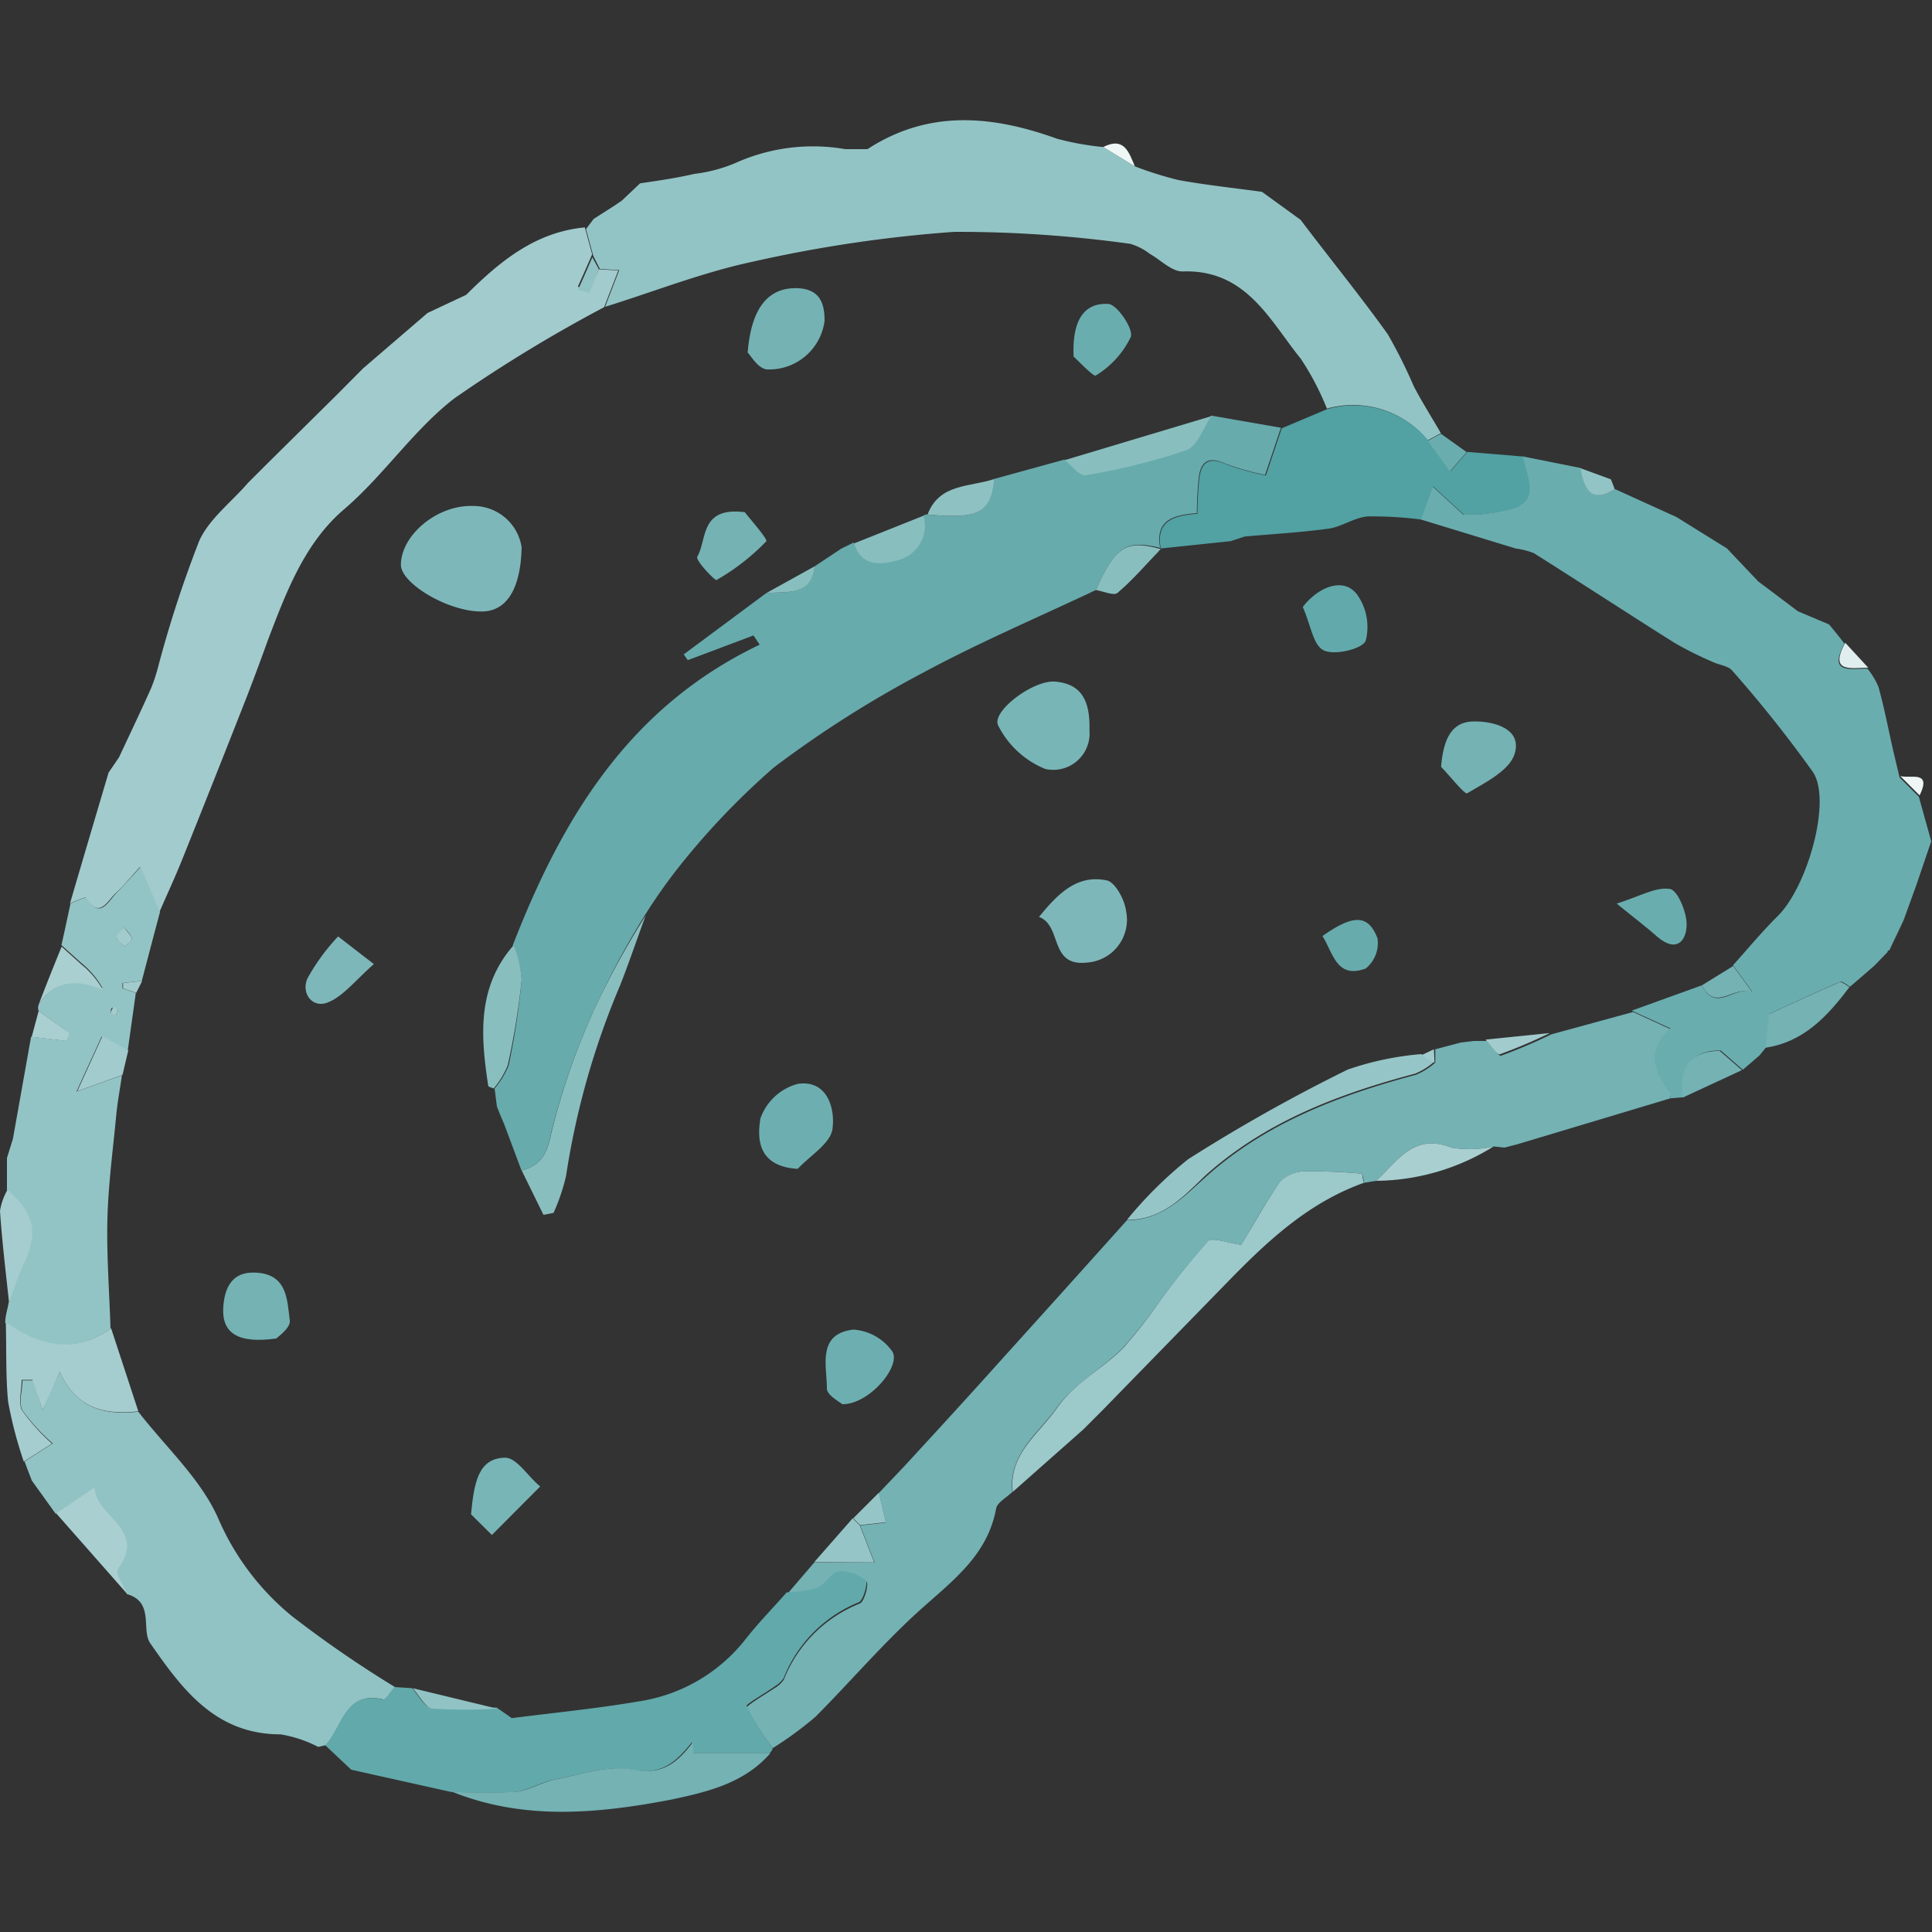 <svg xmlns="http://www.w3.org/2000/svg" viewBox="0 0 100 100"><rect x="0" y="0" width="100" height="100" fill="#333333" stroke="none"/><defs><style>.cls-1{fill:#74b2b4;}.cls-2{fill:#93c4c5;}.cls-3{fill:#6aadaf;}.cls-4{fill:#a2cbcd;}.cls-5{fill:#91c2c4;}.cls-6{fill:#62a9ab;}.cls-7{fill:#52a1a3;}.cls-8{fill:#9cc9ca;}.cls-9{fill:#a5cdcf;}.cls-10{fill:#a9cfd1;}.cls-11{fill:#e1eeef;}.cls-12{fill:#eef6f6;}.cls-13{fill:#f1f8f8;}.cls-14{fill:#96c5c7;}.cls-15{fill:#67abad;}.cls-16{fill:#89bebf;}.cls-17{fill:#7db7b9;}.cls-18{fill:#78b5b7;}.cls-19{fill:#6dafb1;}.cls-20{fill:#8ec1c2;}</style></defs><g id="Ebene_3" data-name="Ebene 3"><path class="cls-1" d="M86.46,56.85l-7.93,2.38-.66.17-.56-.06a5.62,5.62,0,0,1-2.19.06c-2-.78-2.79.73-3.89,1.72l-.62.1c-.06-.3-.13-.59-.1-.47a29.08,29.08,0,0,0-3-.12,1.81,1.81,0,0,0-1.25.54c-.8,1.14-1.48,2.37-2,3.26-.77-.1-1.52-.4-1.72-.19A38.73,38.73,0,0,0,60,67.39a25,25,0,0,1-1.91,2.41c-1.1,1.08-2.55,1.87-3.41,3.09s-2.51,2.39-2.28,4.33c-.29.29-.78.54-.84.86-.44,2.4-2.22,3.71-3.89,5.21C45.76,85,44.06,87,42.21,88.86A18.38,18.38,0,0,1,40,90.48a12.24,12.24,0,0,1-1.34-2.1c0-.12.93-.67,1.43-1a1.46,1.46,0,0,0,.48-.44A7,7,0,0,1,44.5,83c.24-.09.47-1,.36-1.12a2.06,2.06,0,0,0-1.4-.48c-.42.07-.71.69-1.15.87a6,6,0,0,1-1.55.22l1.38-1.61h3.13l-.75-1.92,1.33-.15-.36-1.53c.59-.63,1.2-1.25,1.78-1.89,1.5-1.63,3-3.27,4.48-4.92q3.3-3.65,6.58-7.31c1.78,0,2.87-1.15,4.08-2.24,3.1-2.79,6.91-4.23,10.88-5.29a3.53,3.53,0,0,0,1-.63l0-.69,1.33-.35.68-.08.66,0c.26.27.6.81.74.76a26.82,26.82,0,0,0,2.59-1.1l4.24-1.16,2,.92c-1.14,1-1,2.15,0,3.3C86.49,56.6,86.45,56.75,86.46,56.85Z"/><path class="cls-2" d="M44.9,7.72c3.17-2.06,6.45-1.75,9.81-.54a14.39,14.39,0,0,0,2.39.43l1.64,1A18.47,18.47,0,0,0,61,9.32c1.43.26,2.88.41,4.32.61l2,1.45c1.51,2,3.07,3.91,4.51,5.92A26,26,0,0,1,73.18,20c.43.82.93,1.61,1.4,2.42l-.68.37a5,5,0,0,0-5.22-1.64,14,14,0,0,0-1.35-2.58c-1.62-2-2.83-4.64-6.13-4.52-.56,0-1.13-.6-1.7-.92a3,3,0,0,0-1-.51A65.19,65.19,0,0,0,49.4,12a70,70,0,0,0-10.46,1.55c-2.58.55-5.08,1.54-7.62,2.33.23-.61.47-1.21.73-1.9l-1-.06-.34-.67c-.13-.46-.25-.93-.38-1.39l.4-.53,1.05-.67.41-.28.94-.89C34,9.36,35,9.22,35.94,9a7.79,7.79,0,0,0,2.12-.56,9.77,9.77,0,0,1,5.69-.72Z"/><path class="cls-3" d="M86.46,56.85c0-.1,0-.25,0-.32-1-1.15-1.15-2.31,0-3.3l-2-.92L88.09,51c.75,1.46,1.65,0,2.61.34l-1-1.38c.77-.85,1.5-1.74,2.31-2.54,1.54-1.51,2.82-6,1.82-7.47a65.42,65.42,0,0,0-4.18-5.25c-.21-.24-.67-.28-1-.44a18,18,0,0,1-2-1c-2.43-1.53-4.83-3.1-7.26-4.63a3.92,3.92,0,0,0-.94-.24l-4.94-1.51.63-1.71,1.6,1.47a8.65,8.65,0,0,0,2.74-.39c1.2-.58.43-1.71.32-2.63l3,.6c.21,1,.49,1.88,1.8,1.1l3.17,1.44,2.62,1.63L91,30.09l2.06,1.55,1.61.68c.27.32.53.64.8,1-.87,1.59.34,1.28,1.19,1.29a3.75,3.75,0,0,1,.57.95c.28,1,.49,2.07.72,3.11.12.52.25,1.05.37,1.57l1,1c.21.77.43,1.54.64,2.31-.26.75-.51,1.5-.77,2.26l-.66,1.82c-.25.52-.49,1-.73,1.55a.12.12,0,0,0-.11.11L97,50l-1.24,1.07c-.17-.09-.4-.3-.51-.25-1.2.51-2.37,1.06-3.66,1.65l-.18,1.74-.33.41-.87.75h0l-1.15-1c-1.62,0-2.11,1-1.91,2.42Z"/><path class="cls-4" d="M31,13.94l1,.06c-.26.69-.5,1.29-.73,1.9a74.57,74.57,0,0,0-7.74,4.71c-2.13,1.64-3.67,4-5.72,5.75s-3,4.3-3.95,6.79c-.36,1-.71,1.94-1.08,2.9q-1.66,4.23-3.35,8.44c-.37.92-.79,1.82-1.18,2.72-.34-.76-.67-1.53-1-2.34-.48.52-.86,1-1.27,1.37s-.84,1.38-1.55.21a5.38,5.38,0,0,0-.81.32c.66-2.26,1.33-4.52,2-6.78l.54-.79c.56-1.2,1.13-2.39,1.67-3.6a9,9,0,0,0,.38-1.18A60.17,60.17,0,0,1,10.31,28c.51-1.14,1.66-2,2.52-3l1-1,3.64-3.6,1.32-1.33,3.34-2.87,2-.94c1.73-1.72,3.57-3.25,6.14-3.49.13.46.25.93.38,1.39-.24.56-.49,1.12-.74,1.68l.58.21Z"/><path class="cls-5" d="M16.47,90.42a6.49,6.49,0,0,0-1.95-.65c-3.39,0-5.11-2.37-6.74-4.71-.49-.7.23-2.14-1.21-2.55-.17-.44-.63-1.08-.48-1.29C7.64,79,4.85,78.53,4.88,77l-2,1.35h0L1.65,76.64c-.13-.33-.25-.65-.38-1l1.46-.93A9.93,9.93,0,0,1,1.16,73c-.21-.41,0-1,0-1.55h.56L2.21,73c.3-.71.5-1.16.88-2,.92,2,2.42,2.24,4.07,2.07,1.42,1.84,3.27,3.51,4.16,5.58a13.37,13.37,0,0,0,3.79,5,58.45,58.45,0,0,0,5.33,3.67c-.19.23-.45.69-.58.65-2-.5-2.13,1.44-3,2.36Z"/><path class="cls-2" d="M3.65,46.77a5.38,5.38,0,0,1,.81-.32c.71,1.17,1.11.24,1.55-.21s.79-.85,1.27-1.37c.35.81.68,1.58,1,2.34-.32,1.19-.63,2.38-.94,3.56l-1,.11,0,.28.69.23-.42,3-1.35-.74c-.42.93-.78,1.7-1.3,2.85l2.35-.84c-.09.64-.21,1.28-.28,1.92-.17,1.83-.42,3.65-.47,5.48s.1,3.81.16,5.71c-1.91,1.36-3.7.91-5.45-.31,0-.33.11-.65.17-1,.23-.62.43-1.25.7-1.85.83-1.82.66-2.72-.78-4,0-.56,0-1.11,0-1.67.1-.32.2-.64.31-1q.47-2.64.94-5.28l1.78.21.18-.41L2,52.33A.52.52,0,0,1,2,52c.78-1.21,1.87-1.42,3.31-.85a4.53,4.53,0,0,0-1.13-1.33l-1-.9C3.34,48.22,3.49,47.5,3.65,46.77ZM6.42,48c-.19.26-.41.44-.38.55s.27.3.41.44c.13-.13.36-.26.37-.4S6.62,48.23,6.42,48ZM6,52.56c0-.1.13-.21.1-.27s-.17-.09-.26-.13-.13.21-.1.27S5.89,52.52,6,52.56Z"/><path class="cls-6" d="M16.83,90.33c.9-.92,1-2.86,3-2.36.13,0,.39-.42.58-.65l.92.06c.33.36.64,1,1,1a27,27,0,0,0,3.37,0h0l.79.55c2.18-.28,4.37-.49,6.53-.86a8.66,8.66,0,0,0,5.55-3.2c.67-.86,1.43-1.63,2.15-2.45a6,6,0,0,0,1.55-.22c.44-.18.73-.8,1.15-.87a2.06,2.06,0,0,1,1.4.48c.11.08-.12,1-.36,1.12a7,7,0,0,0-3.9,3.93,1.46,1.46,0,0,1-.48.44c-.5.36-1.48.91-1.43,1A12.24,12.24,0,0,0,40,90.48a.5.5,0,0,1-.18.27l-4,0,0-.58c-.8,1-1.57,1.75-3.13,1.43-1.24-.25-2.65.26-4,.51-.7.14-1.35.57-2.05.64a30.25,30.25,0,0,1-3.3,0L18.18,91.6Z"/><path class="cls-7" d="M78.84,23.63c.11.92.88,2.05-.32,2.63a8.65,8.65,0,0,1-2.74.39l-1.6-1.47-.63,1.71a19.74,19.74,0,0,0-2.76-.16c-.69.06-1.34.53-2,.63-1.45.2-2.91.28-4.36.41l-.73.24-3.62.38c-.28-1.47.74-1.71,1.9-1.8a17.9,17.9,0,0,1,.1-1.87c.12-.83.53-1.08,1.38-.69a14,14,0,0,0,2.06.58l.82-2.44,2.37-1a5,5,0,0,1,5.22,1.64l1.15,1.58.86-1Z"/><path class="cls-8" d="M52.42,77.22c-.23-1.94,1.35-3,2.28-4.33s2.31-2,3.41-3.09A25,25,0,0,0,60,67.39a38.73,38.73,0,0,1,2.53-3.15c.2-.21,1,.09,1.72.19.54-.89,1.22-2.12,2-3.26a1.81,1.81,0,0,1,1.25-.54,29.08,29.08,0,0,1,3,.12c0-.12,0,.17.1.47-2.8,1-4.87,2.9-6.87,4.94L57.06,73l-1,1Z"/><path class="cls-1" d="M23.4,92.74a30.25,30.25,0,0,0,3.3,0c.7-.07,1.35-.5,2.05-.64,1.32-.25,2.73-.76,4-.51,1.56.32,2.33-.39,3.13-1.43l0,.58,4,0c-1.36,1.56-3.23,2-5.15,2.41C30.9,93.88,27.11,94.23,23.4,92.74Z"/><path class="cls-9" d="M.3,68.44c1.75,1.22,3.54,1.67,5.45.31l1.41,4.3C5.51,73.22,4,73,3.09,71c-.38.89-.58,1.34-.88,2l-.53-1.58H1.12c0,.53-.17,1.14,0,1.55a9.93,9.93,0,0,0,1.57,1.75l-1.46.93a21.44,21.44,0,0,1-.81-3.1C.29,71.21.34,69.82.3,68.44Z"/><path class="cls-10" d="M2.9,78.32l2-1.35c0,1.56,2.76,2.07,1.21,4.25-.15.21.31.85.48,1.29Z"/><path class="cls-9" d="M.39,61.58c1.44,1.31,1.61,2.21.78,4-.27.6-.47,1.23-.7,1.85C.3,65.87.11,64.28,0,62.68A3.17,3.17,0,0,1,.39,61.58Z"/><path class="cls-1" d="M91.38,54.23l.18-1.74c1.29-.59,2.46-1.14,3.66-1.65.11-.05.34.16.51.25C94.6,52.58,93.38,53.93,91.38,54.23Z"/><path class="cls-10" d="M71.23,61.12c1.1-1,1.92-2.5,3.89-1.72a5.62,5.62,0,0,0,2.19-.06A11.68,11.68,0,0,1,71.23,61.12Z"/><path class="cls-1" d="M87.1,56.81c-.2-1.47.29-2.39,1.91-2.42l1.15,1Z"/><path class="cls-10" d="M3.19,49l1,.9a4.53,4.53,0,0,1,1.13,1.33C3.85,50.61,2.76,50.82,2,52,2.38,51,2.78,50,3.19,49Z"/><path class="cls-3" d="M75.91,23.4l-.86,1L73.9,22.82c.22-.13.45-.25.68-.37Z"/><path class="cls-10" d="M2,52.33l1.6,1.14-.18.41-1.78-.21Z"/><path class="cls-2" d="M83.38,24.81c.07.17.14.35.2.52-1.3.78-1.58-.1-1.79-1.1Z"/><path class="cls-11" d="M96.7,34.56c-.85,0-2.06.3-1.19-1.29Z"/><path class="cls-12" d="M58.74,8.61l-1.64-1C58.19,7.06,58.43,7.88,58.74,8.61Z"/><path class="cls-10" d="M1.65,76.64,2.9,78.32Z"/><path class="cls-12" d="M97.84,49.11c.24-.52.48-1,.73-1.55C98.32,48.08,98.08,48.59,97.84,49.11Z"/><path class="cls-13" d="M18.78,19.18l-1.32,1.33Z"/><path class="cls-12" d="M99.36,41.17l-1-1C98.9,40.31,100,39.86,99.36,41.17Z"/><path class="cls-11" d="M94.71,32.32l-1.61-.68Z"/><path class="cls-13" d="M13.82,24.11l-1,1Z"/><path class="cls-12" d="M97,50l.76-.8Z"/><path class="cls-9" d="M.72,59c-.11.32-.21.64-.31,1C.51,59.59.61,59.27.72,59Z"/><path class="cls-12" d="M44.9,7.72l-1.15,0Z"/><path class="cls-1" d="M90.18,55.39l.87-.75Z"/><path class="cls-10" d="M77.87,59.4l.66-.17Z"/><path class="cls-13" d="M6.18,39.2,5.64,40Z"/><path class="cls-14" d="M58.33,63.14A21.07,21.07,0,0,1,61.5,60a86.83,86.83,0,0,1,8.26-4.64,15.55,15.55,0,0,1,3.8-.8l.69.38a3.53,3.53,0,0,1-1,.63c-4,1.06-7.78,2.5-10.88,5.29C61.2,62,60.11,63.15,58.33,63.14Z"/><path class="cls-14" d="M42.14,80.86l2-2.28.09.1.27.27h0l.75,1.92Z"/><path class="cls-4" d="M76.89,53.81l3.33-.34a26.82,26.82,0,0,1-2.59,1.1C77.49,54.62,77.15,54.08,76.89,53.81Z"/><path class="cls-14" d="M44.17,78.58l1.32-1.32c.11.46.22.92.36,1.53l-1.33.15h0l-.27-.27Z"/><path class="cls-4" d="M74.25,55l-.69-.38.66-.31Z"/><path class="cls-4" d="M75.55,53.94l.68-.08Z"/><path class="cls-5" d="M31,13.94l-.5,1.22L29.92,15c.25-.56.5-1.12.74-1.68Z"/><path class="cls-1" d="M88.09,51l1.62-1,1,1.38C89.74,50.93,88.84,52.44,88.09,51Z"/><path class="cls-4" d="M6.64,54.37l-.3,1.27L4,56.48c.52-1.15.88-1.92,1.3-2.85Z"/><path class="cls-4" d="M6.42,48c.2.28.4.44.4.59s-.24.27-.37.4c-.14-.14-.36-.27-.41-.44S6.23,48.21,6.42,48Z"/><path class="cls-4" d="M7.36,50.77l-.31.62-.68-.23,0-.28Z"/><path class="cls-4" d="M6,52.56c-.1,0-.24-.06-.26-.13s.06-.18.1-.27.23.06.26.13S6,52.46,6,52.56Z"/><path class="cls-5" d="M21.36,87.38l4.38,1.06a27,27,0,0,1-3.37,0C22,88.37,21.69,87.74,21.36,87.38Z"/><path class="cls-5" d="M25.74,88.43l.79.55Z"/><path class="cls-15" d="M56.72,30.54c-3,1.42-6.06,2.72-9,4.31a56.4,56.4,0,0,0-7.66,4.87,38.7,38.7,0,0,0-4.8,5,28.07,28.07,0,0,0-1.88,2.65A44.1,44.1,0,0,0,31,51.74a36.12,36.12,0,0,0-2.47,6.89c-.24,1.15-.52,1.69-1.54,1.95l-.9-2.41c-.13-.3-.25-.6-.37-.9l-.12-.93a4.34,4.34,0,0,0,.73-1.2A38.76,38.76,0,0,0,27,50.72a5.51,5.51,0,0,0-.46-1.79c2.54-6.54,6-12.33,12.78-15.56L39,32.89l-3.4,1.28-.21-.3,4.27-3.17c1-.1,2.3.18,2.51-1.39h0l1.37-.91.65-.32c.39,1.21,1.42,1.12,2.26.87a1.86,1.86,0,0,0,1.35-2.26.25.25,0,0,1,.2-.06c2.66.25,3.28-.08,3.46-1.84l3.63-1c.37.28.79.84,1.09.78a33.2,33.2,0,0,0,5.22-1.3c.57-.2.87-1.15,1.29-1.76l3.61.63-.82,2.44A14,14,0,0,1,63.43,24c-.85-.39-1.26-.14-1.38.69a17.9,17.9,0,0,0-.1,1.87c-1.16.09-2.18.33-1.9,1.8l0,0C58.3,27.92,57.73,28.28,56.72,30.54Z"/><path class="cls-16" d="M64.4,27.77l-.73.24Z"/><path class="cls-17" d="M27,28.33c-.05,2.17-.79,3.34-2.1,3.32-1.7,0-4.12-1.43-4.15-2.4,0-1.56,1.9-3.14,3.75-3.06A2.52,2.52,0,0,1,27,28.33Z"/><path class="cls-18" d="M56.39,37.8a1.88,1.88,0,0,1-2.29,2,4.71,4.71,0,0,1-2.43-2.24c-.39-.71,1.8-2.38,2.95-2.28C56,35.4,56.43,36.3,56.39,37.8Z"/><path class="cls-16" d="M27,60.58c1-.26,1.3-.8,1.54-1.95A36.12,36.12,0,0,1,31,51.74a44.1,44.1,0,0,1,2.42-4.35c-.44,1.19-.85,2.4-1.31,3.58a40.94,40.94,0,0,0-2.81,9.89,10.11,10.11,0,0,1-.65,1.92l-.52.1Z"/><path class="cls-17" d="M53.78,47.46c1-1.24,2-2.21,3.51-1.89.43.09.93,1,1,1.61a2.22,2.22,0,0,1-2,2.64C54.28,50.06,55,47.92,53.78,47.46Z"/><path class="cls-1" d="M38.7,18.25c.19-2.42,1.14-3.41,2.64-3.33,1.15.07,1.34.86,1.34,1.69a2.89,2.89,0,0,1-3,2.51C39.21,19.05,38.86,18.4,38.7,18.25Z"/><path class="cls-19" d="M41.29,60.5c-2.19-.13-2.07-1.74-1.93-2.61A2.82,2.82,0,0,1,41.3,56.1c1.53-.22,1.93,1.29,1.79,2.32C43,59.18,41.93,59.81,41.29,60.5Z"/><path class="cls-19" d="M43.59,72.68c-.11-.11-.79-.46-.79-.81,0-1.18-.52-2.83,1.37-3.05a2.69,2.69,0,0,1,2,1.11C46.69,70.66,45,72.71,43.59,72.68Z"/><path class="cls-16" d="M62.7,21.54c-.42.61-.72,1.56-1.29,1.76a33.2,33.2,0,0,1-5.22,1.3c-.3.06-.72-.5-1.09-.78Z"/><path class="cls-1" d="M74.59,39.69c.12-1.47.56-2.37,1.75-2.35,1,0,2.45.38,2.06,1.67-.26.87-1.53,1.5-2.46,2.05C75.82,41.14,75.06,40.18,74.59,39.69Z"/><path class="cls-18" d="M24.38,78.38c.16-1.62.36-2.91,1.77-2.93.6,0,1.2,1,1.81,1.49l-2.5,2.51Z"/><path class="cls-1" d="M14.3,69.28c-2,.28-2.85-.28-2.74-1.67.07-.9.41-1.81,1.68-1.74,1.65.08,1.62,1.43,1.76,2.48C15.05,68.74,14.35,69.22,14.3,69.28Z"/><path class="cls-6" d="M67.43,31.42c.76-1,2.09-1.6,2.81-.65a2.88,2.88,0,0,1,.45,2.39c-.17.43-1.59.77-2.16.51S67.85,32.34,67.43,31.42Z"/><path class="cls-1" d="M38.55,26.51c.25.33,1.21,1.41,1.11,1.51a11.5,11.5,0,0,1-2.57,2c-.08.05-1.09-1-1-1.2C36.61,27.92,36.21,26.22,38.55,26.51Z"/><path class="cls-16" d="M26.58,48.93A5.51,5.51,0,0,1,27,50.72a38.76,38.76,0,0,1-.72,4.42,4.34,4.34,0,0,1-.73,1.2c-.1-.05-.27-.08-.28-.14C24.88,53.63,24.68,51.1,26.58,48.93Z"/><path class="cls-3" d="M55.57,18.46c-.08-1.83.5-2.79,1.78-2.73.45,0,1.33,1.29,1.18,1.71a4.73,4.73,0,0,1-1.82,2C56.58,19.49,55.77,18.63,55.57,18.46Z"/><path class="cls-17" d="M19.35,49.9c-1,.89-1.63,1.71-2.42,2s-1.37-.53-1-1.29a10.88,10.88,0,0,1,1.57-2.14Z"/><path class="cls-3" d="M83.68,46.77c1.16-.36,2-.87,2.75-.76.39.05.87,1.18.87,1.83,0,.84-.51,1.49-1.49.67C85.24,48,84.66,47.57,83.68,46.77Z"/><path class="cls-15" d="M68.45,48.45c1.6-1.13,2.37-1.13,2.85.12a1.7,1.7,0,0,1-.61,1.56C69.18,50.69,69,49.32,68.45,48.45Z"/><path class="cls-16" d="M47.81,26.69A1.86,1.86,0,0,1,46.46,29c-.84.25-1.87.34-2.26-.87Z"/><path class="cls-16" d="M56.72,30.54c1-2.26,1.58-2.62,3.36-2.12-.74.77-1.43,1.58-2.24,2.27C57.65,30.85,57.1,30.6,56.72,30.54Z"/><path class="cls-20" d="M51.47,24.79c-.18,1.76-.8,2.09-3.46,1.84C48.63,25,50.22,25.22,51.47,24.79Z"/><path class="cls-16" d="M42.17,29.31C42,30.88,40.7,30.6,39.66,30.7Z"/><path class="cls-16" d="M43.55,28.4l-1.37.91Z"/><path class="cls-16" d="M25.71,57.27c.12.3.24.6.37.9Z"/><path class="cls-1" d="M44.26,78.68l.27.27Z"/></g></svg>